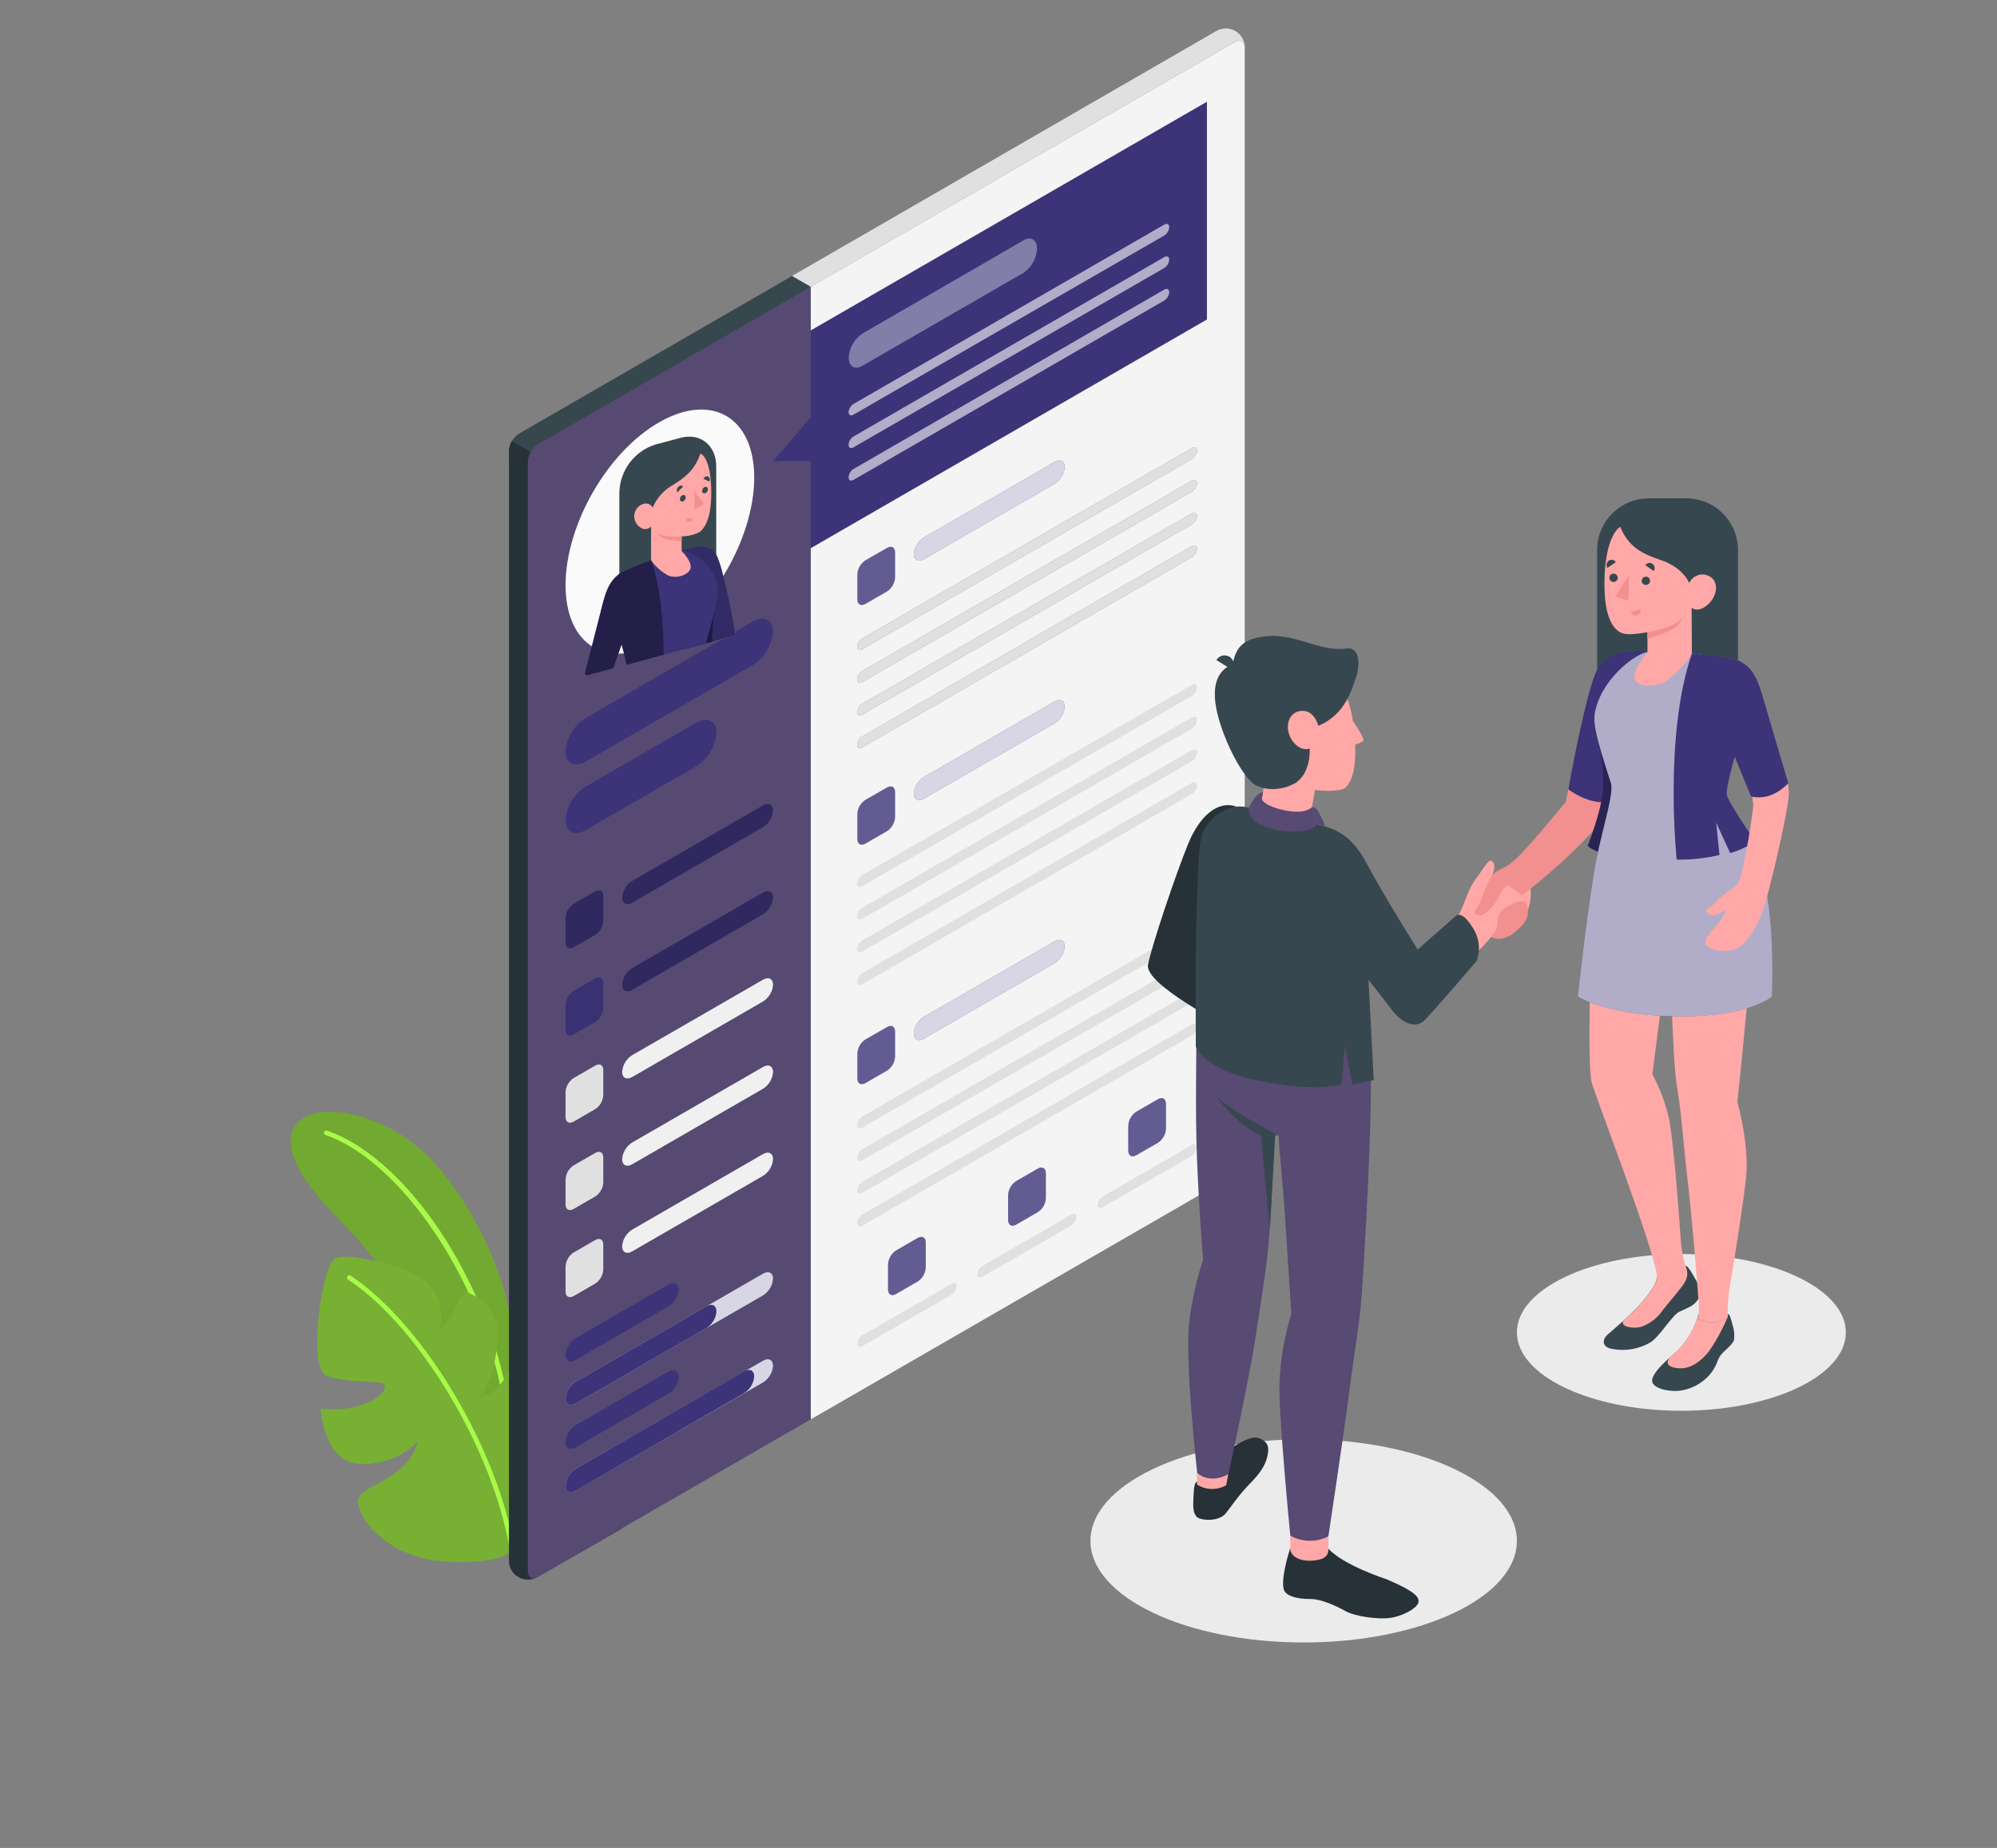 <svg width="430" height="398" viewBox="0 0 430 398" fill="none" xmlns="http://www.w3.org/2000/svg">
<rect x="0" y="0" width="430" height="398" fill="#808080" stroke="none"/>
<path d="M280.71 353.74C306.065 353.74 326.62 343.944 326.62 331.86C326.62 319.776 306.065 309.98 280.71 309.98C255.355 309.98 234.8 319.776 234.8 331.86C234.8 343.944 255.355 353.74 280.71 353.74Z" fill="#EBEBEB"/>
<path d="M362.04 303.84C381.602 303.84 397.46 296.283 397.46 286.96C397.46 277.637 381.602 270.08 362.04 270.08C342.478 270.08 326.62 277.637 326.62 286.96C326.62 296.283 342.478 303.84 362.04 303.84Z" fill="#EBEBEB"/>
<path d="M109.59 282.23C107.59 271.67 100.27 256.62 91.341 248.23C82.751 240.17 70.001 237.36 64.921 241.08C59.84 244.8 63.17 252.84 73.031 262.64C84.16 273.69 105.53 304.35 109.59 321.72V282.23Z" fill="#77B033"/>
<g opacity="0.2">
<path opacity="0.2" d="M109.59 282.23C107.59 271.67 100.27 256.62 91.341 248.23C82.751 240.17 70.001 237.36 64.921 241.08C59.84 244.8 63.17 252.84 73.031 262.64C84.16 273.69 105.53 304.35 109.59 321.72V282.23Z" fill="black"/>
</g>
<path d="M109.59 307.64C109.465 307.638 109.344 307.59 109.252 307.505C109.16 307.421 109.102 307.305 109.09 307.18C106.57 280.58 87.97 250.68 70.09 244.45C69.965 244.405 69.863 244.312 69.805 244.193C69.747 244.073 69.738 243.936 69.78 243.81C69.825 243.685 69.917 243.583 70.037 243.525C70.156 243.467 70.294 243.458 70.42 243.5C88.96 249.95 107.51 279.67 110.11 307.09C110.121 307.222 110.081 307.354 109.997 307.456C109.913 307.559 109.792 307.625 109.66 307.64H109.59Z" fill="#A8FA48"/>
<path d="M109.59 334.49C109.59 334.49 106.13 337.25 94.591 336.17C83.05 335.09 77.1 326.84 77.1 323.3C77.1 319.76 87.71 319.15 90.01 310.37C87.671 312.878 84.559 314.529 81.171 315.06C75.171 316.19 70.35 314.27 68.981 303.34C71.938 303.772 74.955 303.523 77.8 302.61C82.55 301.08 83.68 298.47 82.441 297.91C81.201 297.35 74.581 297.91 70.341 296.3C66.1 294.69 69.341 272.61 72.121 271.04C74.9 269.47 88.05 273.17 90.611 275.15C92.891 276.91 96.091 279.96 94.611 286.41C96.364 284.771 97.73 282.763 98.611 280.53C99.85 277.53 100.75 278.23 102.61 279.38C103.727 280.01 104.696 280.871 105.453 281.906C106.211 282.94 106.738 284.125 107 285.38C107.45 288.18 106.72 297.84 102.78 300.98C102.78 300.98 106.56 301.46 109.65 295.08C109.65 295.08 115.65 297.5 117.01 301.42C118.37 305.34 119.85 324.53 109.59 334.49Z" fill="#77B033"/>
<path d="M110.61 336.67C110.488 336.669 110.37 336.624 110.278 336.543C110.186 336.462 110.127 336.351 110.11 336.23C107.47 314.62 91.04 286.23 74.93 275.57C74.819 275.496 74.741 275.38 74.715 275.249C74.689 275.118 74.716 274.981 74.79 274.87C74.864 274.759 74.98 274.681 75.111 274.655C75.242 274.629 75.379 274.656 75.49 274.73C91.8 285.58 108.49 314.26 111.1 336.11C111.117 336.241 111.081 336.374 111.001 336.479C110.92 336.584 110.801 336.653 110.67 336.67H110.61Z" fill="#A8FA48"/>
<path d="M111.62 339.69C111.023 339.277 110.532 338.73 110.184 338.092C109.837 337.455 109.644 336.745 109.62 336.02V97.11C109.661 96.358 109.879 95.627 110.256 94.975C110.633 94.323 111.159 93.77 111.79 93.36L261.79 6.74C262.417 6.347 263.139 6.132 263.879 6.118C264.619 6.105 265.348 6.294 265.989 6.664C266.63 7.034 267.158 7.572 267.515 8.22C267.873 8.868 268.048 9.601 268.02 10.34L115.82 339.61C115.176 339.953 114.459 340.139 113.73 340.153C113 340.166 112.277 340.008 111.62 339.69Z" fill="#E0E0E0"/>
<path d="M113.65 101.65L174.58 61.78L170.52 59.43L111.76 93.36C111.129 93.77 110.603 94.323 110.226 94.975C109.849 95.627 109.631 96.358 109.59 97.11V99.3L113.65 101.65Z" fill="#37474F"/>
<path opacity="0.2" d="M113.65 101.65L174.58 61.78L170.52 59.43L111.76 93.36C111.129 93.77 110.603 94.323 110.226 94.975C109.849 95.627 109.631 96.358 109.59 97.11V99.3L113.65 101.65Z" fill="#37474F"/>
<path d="M134 108.68L110.22 95C109.833 95.645 109.616 96.378 109.59 97.13V336C109.564 336.739 109.74 337.47 110.099 338.117C110.457 338.763 110.985 339.299 111.625 339.668C112.266 340.037 112.995 340.225 113.734 340.211C114.473 340.197 115.194 339.983 115.82 339.59L134 329.14V108.68Z" fill="#263238"/>
<path opacity="0.4" d="M134 108.68L110.22 95C109.833 95.645 109.616 96.378 109.59 97.13V336C109.564 336.739 109.74 337.47 110.099 338.117C110.457 338.763 110.985 339.299 111.625 339.668C112.266 340.037 112.995 340.225 113.734 340.211C114.473 340.197 115.194 339.983 115.82 339.59L134 329.14V108.68Z" fill="#263238"/>
<path d="M115.82 339.61L265.82 252.99C266.451 252.58 266.977 252.027 267.354 251.375C267.731 250.723 267.949 249.992 267.99 249.24V10.34C267.99 8.96 266.99 8.4 265.82 9.09L115.82 95.71C115.189 96.12 114.663 96.673 114.286 97.325C113.909 97.977 113.691 98.708 113.65 99.46V338.36C113.65 339.74 114.62 340.3 115.82 339.61Z" fill="#574A73"/>
<path opacity="0.1" d="M115.82 339.61L265.82 252.99C266.451 252.58 266.977 252.027 267.354 251.375C267.731 250.723 267.949 249.992 267.99 249.24V10.34C267.99 8.96 266.99 8.4 265.82 9.09L115.82 95.71C115.189 96.12 114.663 96.673 114.286 97.325C113.909 97.977 113.691 98.708 113.65 99.46V338.36C113.65 339.74 114.62 340.3 115.82 339.61Z" fill="#574A73"/>
<path d="M126.11 154.64L162.11 133.84C164.5 132.46 166.44 133.44 166.44 136.03C166.333 137.484 165.885 138.893 165.133 140.142C164.381 141.391 163.345 142.445 162.11 143.22L126.11 164.02C123.71 165.4 121.78 164.42 121.78 161.83C121.884 160.375 122.331 158.966 123.084 157.716C123.836 156.467 124.873 155.413 126.11 154.64Z" fill="#3C3378"/>
<path d="M126.11 169.4L149.94 155.64C152.33 154.26 154.27 155.24 154.27 157.83C154.163 159.284 153.716 160.693 152.963 161.942C152.211 163.191 151.175 164.245 149.94 165.02L126.11 178.78C123.71 180.16 121.78 179.18 121.78 176.59C121.884 175.135 122.331 173.726 123.084 172.476C123.836 171.227 124.873 170.173 126.11 169.4Z" fill="#3C3378"/>
<path d="M123.51 194.66L128.17 191.97C129.17 191.42 129.9 191.87 129.9 192.97V198.35C129.868 198.951 129.694 199.535 129.393 200.057C129.093 200.578 128.674 201.021 128.17 201.35L123.51 204C122.51 204.56 121.78 204.11 121.78 203V197.62C121.819 197.026 121.996 196.45 122.296 195.936C122.597 195.422 123.012 194.986 123.51 194.66Z" fill="#3C3378"/>
<path opacity="0.2" d="M123.51 194.66L128.17 191.97C129.17 191.42 129.9 191.87 129.9 192.97V198.35C129.868 198.951 129.694 199.535 129.393 200.057C129.093 200.578 128.674 201.021 128.17 201.35L123.51 204C122.51 204.56 121.78 204.11 121.78 203V197.62C121.819 197.026 121.996 196.45 122.296 195.936C122.597 195.422 123.012 194.986 123.51 194.66Z" fill="black"/>
<path d="M123.51 213.43L128.17 210.74C129.17 210.18 129.9 210.63 129.9 211.74V217.12C129.865 217.72 129.691 218.304 129.39 218.825C129.09 219.346 128.672 219.789 128.17 220.12L123.51 222.81C122.51 223.36 121.78 222.91 121.78 221.81V216.43C121.811 215.829 121.984 215.243 122.284 214.722C122.585 214.201 123.005 213.758 123.51 213.43Z" fill="#3C3378"/>
<g opacity="0.2">
<path opacity="0.2" d="M123.51 213.43L128.17 210.74C129.17 210.18 129.9 210.63 129.9 211.74V217.12C129.865 217.72 129.691 218.304 129.39 218.825C129.09 219.346 128.672 219.789 128.17 220.12L123.51 222.81C122.51 223.36 121.78 222.91 121.78 221.81V216.43C121.811 215.829 121.984 215.243 122.284 214.722C122.585 214.201 123.005 213.758 123.51 213.43Z" fill="black"/>
</g>
<path d="M136.13 208.49L164.29 192.22C165.49 191.53 166.46 192.02 166.46 193.32C166.406 194.047 166.181 194.751 165.804 195.374C165.427 195.998 164.908 196.524 164.29 196.91L136.13 213.18C134.93 213.87 133.96 213.38 133.96 212.08C134.014 211.353 134.239 210.65 134.616 210.026C134.993 209.402 135.512 208.876 136.13 208.49Z" fill="#3C3378"/>
<path opacity="0.2" d="M136.13 208.49L164.29 192.22C165.49 191.53 166.46 192.02 166.46 193.32C166.406 194.047 166.181 194.751 165.804 195.374C165.427 195.998 164.908 196.524 164.29 196.91L136.13 213.18C134.93 213.87 133.96 213.38 133.96 212.08C134.014 211.353 134.239 210.65 134.616 210.026C134.993 209.402 135.512 208.876 136.13 208.49Z" fill="black"/>
<path d="M123.51 232.19L128.17 229.5C129.17 228.94 129.9 229.39 129.9 230.5V235.88C129.866 236.48 129.692 237.064 129.391 237.585C129.091 238.106 128.673 238.55 128.17 238.88L123.51 241.57C122.51 242.12 121.78 241.67 121.78 240.57V235.19C121.811 234.589 121.984 234.004 122.284 233.482C122.585 232.961 123.005 232.518 123.51 232.19Z" fill="#E0E0E0"/>
<path d="M136.13 227.25L164.29 211C165.49 210.31 166.46 210.8 166.46 212.1C166.407 212.827 166.183 213.532 165.806 214.155C165.429 214.779 164.909 215.305 164.29 215.69L136.13 231.96C134.93 232.65 133.96 232.16 133.96 230.86C134.011 230.13 134.235 229.422 134.612 228.795C134.989 228.167 135.509 227.638 136.13 227.25Z" fill="#F0F0F0"/>
<path d="M123.51 251L128.17 248.31C129.17 247.75 129.9 248.2 129.9 249.31V254.69C129.866 255.29 129.692 255.874 129.391 256.395C129.091 256.916 128.673 257.36 128.17 257.69L123.51 260.38C122.51 260.93 121.78 260.48 121.78 259.38V254C121.811 253.399 121.984 252.814 122.284 252.292C122.585 251.771 123.005 251.328 123.51 251Z" fill="#E0E0E0"/>
<path d="M136.13 246.06L164.29 229.8C165.49 229.1 166.46 229.6 166.46 230.89C166.407 231.619 166.183 232.324 165.806 232.95C165.429 233.575 164.91 234.103 164.29 234.49L136.13 250.75C134.93 251.44 133.96 250.95 133.96 249.65C134.014 248.923 134.239 248.219 134.616 247.596C134.993 246.972 135.512 246.446 136.13 246.06Z" fill="#F0F0F0"/>
<path d="M123.51 269.76L128.17 267.07C129.17 266.51 129.9 266.96 129.9 268.07V273.45C129.866 274.05 129.692 274.635 129.391 275.155C129.091 275.676 128.673 276.12 128.17 276.45L123.51 279.14C122.51 279.69 121.78 279.24 121.78 278.14V272.76C121.811 272.159 121.984 271.574 122.284 271.052C122.585 270.531 123.005 270.088 123.51 269.76Z" fill="#E0E0E0"/>
<path d="M136.13 264.82L164.29 248.56C165.49 247.86 166.46 248.36 166.46 249.65C166.407 250.379 166.183 251.084 165.806 251.71C165.429 252.335 164.91 252.863 164.29 253.25L136.13 269.51C134.93 270.2 133.96 269.71 133.96 268.41C134.014 267.683 134.239 266.979 134.616 266.356C134.993 265.732 135.512 265.206 136.13 264.82Z" fill="#F0F0F0"/>
<path d="M123.94 288.22L143.94 276.65C145.14 275.96 146.11 276.45 146.11 277.75C146.056 278.477 145.831 279.181 145.454 279.804C145.077 280.428 144.558 280.954 143.94 281.34L123.94 292.91C122.75 293.6 121.78 293.11 121.78 291.82C121.833 291.093 122.055 290.388 122.431 289.762C122.806 289.137 123.323 288.609 123.94 288.22Z" fill="#3C3378"/>
<path d="M123.94 297.6L164.29 274.31C165.49 273.62 166.46 274.11 166.46 275.4C166.407 276.129 166.183 276.834 165.806 277.46C165.429 278.085 164.91 278.613 164.29 279L123.94 302.29C122.75 302.98 121.78 302.49 121.78 301.2C121.833 300.473 122.055 299.768 122.431 299.142C122.806 298.517 123.323 297.989 123.94 297.6Z" fill="#3C3378"/>
<path opacity="0.8" d="M123.94 297.6L164.29 274.31C165.49 273.62 166.46 274.11 166.46 275.4C166.407 276.129 166.183 276.834 165.806 277.46C165.429 278.085 164.91 278.613 164.29 279L123.94 302.29C122.75 302.98 121.78 302.49 121.78 301.2C121.833 300.473 122.055 299.768 122.431 299.142C122.806 298.517 123.323 297.989 123.94 297.6Z" fill="white"/>
<path d="M123.94 297.6L152.11 281.34C153.3 280.65 154.27 281.14 154.27 282.44C154.216 283.166 153.992 283.869 153.617 284.492C153.242 285.116 152.726 285.642 152.11 286.03L123.94 302.29C122.75 302.98 121.78 302.49 121.78 301.2C121.833 300.473 122.055 299.768 122.431 299.142C122.806 298.517 123.323 297.989 123.94 297.6Z" fill="#3C3378"/>
<path d="M123.94 307L143.94 295.43C145.14 294.74 146.11 295.23 146.11 296.53C146.056 297.257 145.831 297.961 145.454 298.584C145.077 299.208 144.558 299.734 143.94 300.12L123.94 311.69C122.75 312.38 121.78 311.89 121.78 310.6C121.833 309.873 122.055 309.168 122.431 308.542C122.806 307.917 123.323 307.389 123.94 307Z" fill="#3C3378"/>
<path d="M136.13 189.72L164.29 173.46C165.49 172.77 166.46 173.26 166.46 174.56C166.406 175.287 166.181 175.991 165.804 176.614C165.427 177.238 164.908 177.764 164.29 178.15L136.13 194.41C134.93 195.1 133.96 194.61 133.96 193.32C134.013 192.592 134.237 191.886 134.614 191.26C134.991 190.635 135.51 190.107 136.13 189.72Z" fill="#3C3378"/>
<path opacity="0.2" d="M136.13 189.72L164.29 173.46C165.49 172.77 166.46 173.26 166.46 174.56C166.406 175.287 166.181 175.991 165.804 176.614C165.427 177.238 164.908 177.764 164.29 178.15L136.13 194.41C134.93 195.1 133.96 194.61 133.96 193.32C134.013 192.592 134.237 191.886 134.614 191.26C134.991 190.635 135.51 190.107 136.13 189.72Z" fill="black"/>
<path d="M123.94 307L143.94 295.43C145.14 294.74 146.11 295.23 146.11 296.53C146.056 297.257 145.831 297.961 145.454 298.584C145.077 299.208 144.558 299.734 143.94 300.12L123.94 311.69C122.75 312.38 121.78 311.89 121.78 310.6C121.833 309.873 122.055 309.168 122.431 308.542C122.806 307.917 123.323 307.389 123.94 307Z" fill="#3C3378"/>
<path d="M123.94 316.35L164.29 293.06C165.49 292.37 166.46 292.86 166.46 294.15C166.407 294.879 166.183 295.584 165.806 296.21C165.429 296.835 164.91 297.363 164.29 297.75L123.94 321C122.75 321.7 121.78 321.2 121.78 319.91C121.839 319.19 122.064 318.493 122.439 317.875C122.814 317.257 123.328 316.735 123.94 316.35Z" fill="#3C3378"/>
<path opacity="0.8" d="M123.94 316.35L164.29 293.06C165.49 292.37 166.46 292.86 166.46 294.15C166.407 294.879 166.183 295.584 165.806 296.21C165.429 296.835 164.91 297.363 164.29 297.75L123.94 321C122.75 321.7 121.78 321.2 121.78 319.91C121.839 319.19 122.064 318.493 122.439 317.875C122.814 317.257 123.328 316.735 123.94 316.35Z" fill="white"/>
<path d="M123.94 316.35L160.23 295.35C161.43 294.66 162.4 295.15 162.4 296.45C162.346 297.177 162.121 297.881 161.744 298.504C161.367 299.128 160.848 299.654 160.23 300.04L123.94 321.04C122.75 321.74 121.78 321.24 121.78 319.95C121.833 319.223 122.055 318.518 122.431 317.892C122.806 317.267 123.323 316.739 123.94 316.35Z" fill="#3C3378"/>
<path d="M265.84 9.09L174.58 61.78V305.68L265.84 253C266.471 252.59 266.997 252.037 267.374 251.385C267.751 250.733 267.969 250.002 268.01 249.25V10.34C268 9 267 8.4 265.84 9.09Z" fill="#EBEBEB"/>
<path opacity="0.6" d="M265.84 9.09L174.58 61.78V305.68L265.84 253C266.471 252.59 266.997 252.037 267.374 251.385C267.751 250.733 267.969 250.002 268.01 249.25V10.34C268 9 267 8.4 265.84 9.09Z" fill="#FAFAFA"/>
<path d="M174.58 71.16V89.92L166.46 99.3H174.58V118.06L259.88 68.81V21.91L174.58 71.16Z" fill="#3C3378"/>
<g opacity="0.6">
<path opacity="0.6" d="M185.74 71.81L220.3 51.81C221.97 50.81 223.3 51.63 223.3 53.56C223.245 54.609 222.945 55.63 222.424 56.541C221.903 57.453 221.175 58.23 220.3 58.81L185.74 78.76C184.06 79.76 182.74 78.94 182.74 77.01C182.8 75.969 183.103 74.957 183.624 74.055C184.145 73.152 184.869 72.383 185.74 71.81Z" fill="white"/>
</g>
<path d="M183.79 87L250.68 48.38C251.28 48.04 251.76 48.28 251.76 48.93C251.734 49.294 251.623 49.646 251.435 49.959C251.248 50.272 250.989 50.536 250.68 50.73L183.79 89.3C183.19 89.64 182.71 89.4 182.71 88.75C182.743 88.395 182.858 88.052 183.046 87.749C183.233 87.445 183.488 87.189 183.79 87Z" fill="#3C3378"/>
<path d="M183.79 87L250.68 48.38C251.28 48.04 251.76 48.28 251.76 48.93C251.734 49.294 251.623 49.646 251.435 49.959C251.248 50.272 250.989 50.536 250.68 50.73L183.79 89.3C183.19 89.64 182.71 89.4 182.71 88.75C182.743 88.395 182.858 88.052 183.046 87.749C183.233 87.445 183.488 87.189 183.79 87Z" fill="#3C3378"/>
<path opacity="0.6" d="M183.79 87L250.68 48.38C251.28 48.04 251.76 48.28 251.76 48.93C251.734 49.294 251.623 49.646 251.435 49.959C251.248 50.272 250.989 50.536 250.68 50.73L183.79 89.3C183.19 89.64 182.71 89.4 182.71 88.75C182.743 88.395 182.858 88.052 183.046 87.749C183.233 87.445 183.488 87.189 183.79 87Z" fill="white"/>
<path d="M183.79 94L250.68 55.38C251.28 55.03 251.76 55.28 251.76 55.93C251.734 56.292 251.623 56.644 251.435 56.955C251.247 57.266 250.989 57.528 250.68 57.72L183.79 96.34C183.19 96.69 182.71 96.44 182.71 95.79C182.736 95.427 182.847 95.076 183.035 94.765C183.223 94.454 183.481 94.192 183.79 94Z" fill="#3C3378"/>
<path opacity="0.6" d="M183.79 94L250.68 55.38C251.28 55.03 251.76 55.28 251.76 55.93C251.734 56.292 251.623 56.644 251.435 56.955C251.247 57.266 250.989 57.528 250.68 57.72L183.79 96.34C183.19 96.69 182.71 96.44 182.71 95.79C182.736 95.427 182.847 95.076 183.035 94.765C183.223 94.454 183.481 94.192 183.79 94Z" fill="white"/>
<path opacity="0.6" d="M183.79 101L250.68 62.38C251.28 62.04 251.76 62.28 251.76 62.93C251.734 63.294 251.623 63.646 251.435 63.959C251.248 64.272 250.989 64.536 250.68 64.73L183.79 103.35C183.19 103.69 182.71 103.45 182.71 102.8C182.736 102.436 182.847 102.084 183.035 101.771C183.222 101.458 183.481 101.194 183.79 101Z" fill="white"/>
<path d="M186.31 120.7L191 118C192 117.44 192.73 117.89 192.73 119V124.38C192.697 124.981 192.523 125.565 192.222 126.086C191.922 126.607 191.503 127.05 191 127.38L186.34 130.07C185.34 130.62 184.61 130.17 184.61 129.07V123.7C184.638 123.101 184.806 122.518 185.101 121.997C185.397 121.475 185.811 121.031 186.31 120.7Z" fill="#3C3378"/>
<path opacity="0.2" d="M186.31 120.7L191 118C192 117.44 192.73 117.89 192.73 119V124.38C192.697 124.981 192.523 125.565 192.222 126.086C191.922 126.607 191.503 127.05 191 127.38L186.34 130.07C185.34 130.62 184.61 130.17 184.61 129.07V123.7C184.638 123.101 184.806 122.518 185.101 121.997C185.397 121.475 185.811 121.031 186.31 120.7Z" fill="white"/>
<path d="M198.93 115.76L227.09 99.49C228.29 98.8 229.26 99.29 229.26 100.59C229.206 101.317 228.981 102.02 228.604 102.644C228.227 103.268 227.708 103.794 227.09 104.18L198.93 120.45C197.73 121.14 196.76 120.65 196.76 119.35C196.814 118.623 197.039 117.919 197.416 117.296C197.793 116.672 198.312 116.146 198.93 115.76Z" fill="#3C3378"/>
<path opacity="0.8" d="M198.93 115.76L227.09 99.49C228.29 98.8 229.26 99.29 229.26 100.59C229.206 101.317 228.981 102.02 228.604 102.644C228.227 103.268 227.708 103.794 227.09 104.18L198.93 120.45C197.73 121.14 196.76 120.65 196.76 119.35C196.814 118.623 197.039 117.919 197.416 117.296C197.793 116.672 198.312 116.146 198.93 115.76Z" fill="white"/>
<path d="M185.66 137.5L256.66 96.5C257.26 96.15 257.74 96.4 257.74 97.04C257.715 97.404 257.604 97.757 257.416 98.07C257.229 98.383 256.969 98.647 256.66 98.84L185.66 139.84C185.06 140.19 184.58 139.94 184.58 139.29C184.606 138.927 184.717 138.576 184.905 138.265C185.093 137.954 185.351 137.692 185.66 137.5Z" fill="#3C3378"/>
<path d="M185.66 144.53L256.66 103.53C257.26 103.19 257.74 103.43 257.74 104.08C257.714 104.444 257.603 104.796 257.415 105.109C257.228 105.422 256.969 105.686 256.66 105.88L185.66 146.88C185.06 147.22 184.58 146.98 184.58 146.33C184.606 145.966 184.717 145.614 184.905 145.301C185.092 144.988 185.351 144.724 185.66 144.53Z" fill="#3C3378"/>
<path d="M185.66 151.57L256.66 110.57C257.26 110.22 257.74 110.47 257.74 111.11C257.715 111.474 257.604 111.827 257.416 112.14C257.229 112.453 256.969 112.717 256.66 112.91L185.66 153.91C185.06 154.26 184.58 154.01 184.58 153.37C184.605 153.006 184.716 152.653 184.904 152.34C185.091 152.027 185.351 151.763 185.66 151.57Z" fill="#3C3378"/>
<path d="M185.66 158.62L256.66 117.62C257.26 117.28 257.74 117.52 257.74 118.17C257.714 118.534 257.603 118.886 257.415 119.199C257.228 119.512 256.969 119.776 256.66 119.97L185.66 160.97C185.06 161.31 184.58 161.07 184.58 160.42C184.606 160.056 184.717 159.704 184.905 159.391C185.092 159.078 185.351 158.814 185.66 158.62Z" fill="#3C3378"/>
<path d="M185.66 137.5L256.66 96.5C257.26 96.15 257.74 96.4 257.74 97.04C257.715 97.404 257.604 97.757 257.416 98.07C257.229 98.383 256.969 98.647 256.66 98.84L185.66 139.84C185.06 140.19 184.58 139.94 184.58 139.29C184.606 138.927 184.717 138.576 184.905 138.265C185.093 137.954 185.351 137.692 185.66 137.5Z" fill="#E0E0E0"/>
<path d="M185.66 144.53L256.66 103.53C257.26 103.19 257.74 103.43 257.74 104.08C257.714 104.444 257.603 104.796 257.415 105.109C257.228 105.422 256.969 105.686 256.66 105.88L185.66 146.88C185.06 147.22 184.58 146.98 184.58 146.33C184.606 145.966 184.717 145.614 184.905 145.301C185.092 144.988 185.351 144.724 185.66 144.53Z" fill="#E0E0E0"/>
<path d="M185.66 151.57L256.66 110.57C257.26 110.22 257.74 110.47 257.74 111.11C257.715 111.474 257.604 111.827 257.416 112.14C257.229 112.453 256.969 112.717 256.66 112.91L185.66 153.91C185.06 154.26 184.58 154.01 184.58 153.37C184.605 153.006 184.716 152.653 184.904 152.34C185.091 152.027 185.351 151.763 185.66 151.57Z" fill="#E0E0E0"/>
<path d="M185.66 158.62L256.66 117.62C257.26 117.28 257.74 117.52 257.74 118.17C257.714 118.534 257.603 118.886 257.415 119.199C257.228 119.512 256.969 119.776 256.66 119.97L185.66 160.97C185.06 161.31 184.58 161.07 184.58 160.42C184.606 160.056 184.717 159.704 184.905 159.391C185.092 159.078 185.351 158.814 185.66 158.62Z" fill="#E0E0E0"/>
<path opacity="0.8" d="M185.66 137.5L256.66 96.5C257.26 96.15 257.74 96.4 257.74 97.04C257.715 97.404 257.604 97.757 257.416 98.07C257.229 98.383 256.969 98.647 256.66 98.84L185.66 139.84C185.06 140.19 184.58 139.94 184.58 139.29C184.606 138.927 184.717 138.576 184.905 138.265C185.093 137.954 185.351 137.692 185.66 137.5Z" fill="#E0E0E0"/>
<path opacity="0.8" d="M185.66 144.53L256.66 103.53C257.26 103.19 257.74 103.43 257.74 104.08C257.714 104.444 257.603 104.796 257.415 105.109C257.228 105.422 256.969 105.686 256.66 105.88L185.66 146.88C185.06 147.22 184.58 146.98 184.58 146.33C184.606 145.966 184.717 145.614 184.905 145.301C185.092 144.988 185.351 144.724 185.66 144.53Z" fill="#E0E0E0"/>
<path opacity="0.8" d="M185.66 151.57L256.66 110.57C257.26 110.22 257.74 110.47 257.74 111.11C257.715 111.474 257.604 111.827 257.416 112.14C257.229 112.453 256.969 112.717 256.66 112.91L185.66 153.91C185.06 154.26 184.58 154.01 184.58 153.37C184.605 153.006 184.716 152.653 184.904 152.34C185.091 152.027 185.351 151.763 185.66 151.57Z" fill="#E0E0E0"/>
<path opacity="0.8" d="M185.66 158.62L256.66 117.62C257.26 117.28 257.74 117.52 257.74 118.17C257.714 118.534 257.603 118.886 257.415 119.199C257.228 119.512 256.969 119.776 256.66 119.97L185.66 160.97C185.06 161.31 184.58 161.07 184.58 160.42C184.606 160.056 184.717 159.704 184.905 159.391C185.092 159.078 185.351 158.814 185.66 158.62Z" fill="#E0E0E0"/>
<path d="M185.66 188.5L256.66 147.5C257.26 147.15 257.74 147.4 257.74 148.04C257.715 148.404 257.604 148.757 257.416 149.07C257.229 149.383 256.969 149.647 256.66 149.84L185.66 190.84C185.06 191.19 184.58 190.94 184.58 190.29C184.606 189.927 184.717 189.576 184.905 189.265C185.093 188.954 185.351 188.692 185.66 188.5Z" fill="#E0E0E0"/>
<path d="M185.66 195.53L256.66 154.53C257.26 154.19 257.74 154.43 257.74 155.08C257.714 155.444 257.603 155.796 257.415 156.109C257.228 156.422 256.969 156.686 256.66 156.88L185.66 197.88C185.06 198.22 184.58 197.98 184.58 197.33C184.606 196.966 184.717 196.614 184.905 196.301C185.092 195.988 185.351 195.724 185.66 195.53Z" fill="#E0E0E0"/>
<path d="M185.66 202.57L256.66 161.57C257.26 161.22 257.74 161.47 257.74 162.11C257.715 162.474 257.604 162.827 257.416 163.14C257.229 163.453 256.969 163.717 256.66 163.91L185.66 204.91C185.06 205.26 184.58 205.01 184.58 204.37C184.605 204.006 184.716 203.653 184.904 203.34C185.091 203.027 185.351 202.763 185.66 202.57Z" fill="#E0E0E0"/>
<path d="M185.66 209.62L256.66 168.62C257.26 168.28 257.74 168.52 257.74 169.17C257.714 169.534 257.603 169.886 257.415 170.199C257.228 170.512 256.969 170.776 256.66 170.97L185.66 211.97C185.06 212.31 184.58 212.07 184.58 211.42C184.606 211.056 184.717 210.704 184.905 210.391C185.092 210.078 185.351 209.814 185.66 209.62Z" fill="#E0E0E0"/>
<path opacity="0.8" d="M185.66 188.5L256.66 147.5C257.26 147.15 257.74 147.4 257.74 148.04C257.715 148.404 257.604 148.757 257.416 149.07C257.229 149.383 256.969 149.647 256.66 149.84L185.66 190.84C185.06 191.19 184.58 190.94 184.58 190.29C184.606 189.927 184.717 189.576 184.905 189.265C185.093 188.954 185.351 188.692 185.66 188.5Z" fill="#E0E0E0"/>
<path opacity="0.8" d="M185.66 195.53L256.66 154.53C257.26 154.19 257.74 154.43 257.74 155.08C257.714 155.444 257.603 155.796 257.415 156.109C257.228 156.422 256.969 156.686 256.66 156.88L185.66 197.88C185.06 198.22 184.58 197.98 184.58 197.33C184.606 196.966 184.717 196.614 184.905 196.301C185.092 195.988 185.351 195.724 185.66 195.53Z" fill="#E0E0E0"/>
<path opacity="0.8" d="M185.66 202.57L256.66 161.57C257.26 161.22 257.74 161.47 257.74 162.11C257.715 162.474 257.604 162.827 257.416 163.14C257.229 163.453 256.969 163.717 256.66 163.91L185.66 204.91C185.06 205.26 184.58 205.01 184.58 204.37C184.605 204.006 184.716 203.653 184.904 203.34C185.091 203.027 185.351 202.763 185.66 202.57Z" fill="#E0E0E0"/>
<path opacity="0.8" d="M185.66 209.62L256.66 168.62C257.26 168.28 257.74 168.52 257.74 169.17C257.714 169.534 257.603 169.886 257.415 170.199C257.228 170.512 256.969 170.776 256.66 170.97L185.66 211.97C185.06 212.31 184.58 212.07 184.58 211.42C184.606 211.056 184.717 210.704 184.905 210.391C185.092 210.078 185.351 209.814 185.66 209.62Z" fill="#E0E0E0"/>
<path d="M185.66 240.5L256.66 199.5C257.26 199.15 257.74 199.4 257.74 200.04C257.715 200.404 257.604 200.757 257.416 201.07C257.229 201.383 256.969 201.647 256.66 201.84L185.66 242.84C185.06 243.19 184.58 242.94 184.58 242.29C184.606 241.928 184.717 241.576 184.905 241.265C185.093 240.954 185.351 240.692 185.66 240.5Z" fill="#E0E0E0"/>
<path d="M185.66 247.53L256.66 206.53C257.26 206.19 257.74 206.43 257.74 207.08C257.714 207.444 257.603 207.796 257.415 208.109C257.228 208.422 256.969 208.686 256.66 208.88L185.66 249.88C185.06 250.22 184.58 249.98 184.58 249.33C184.606 248.966 184.717 248.614 184.905 248.301C185.092 247.988 185.351 247.724 185.66 247.53Z" fill="#E0E0E0"/>
<path d="M185.66 254.57L256.66 213.57C257.26 213.22 257.74 213.47 257.74 214.11C257.715 214.474 257.604 214.827 257.416 215.14C257.229 215.453 256.969 215.717 256.66 215.91L185.66 256.91C185.06 257.26 184.58 257.01 184.58 256.37C184.605 256.006 184.716 255.653 184.904 255.34C185.091 255.027 185.351 254.763 185.66 254.57Z" fill="#E0E0E0"/>
<path d="M185.66 261.62L256.66 220.62C257.26 220.28 257.74 220.52 257.74 221.17C257.714 221.534 257.603 221.886 257.415 222.199C257.228 222.512 256.969 222.776 256.66 222.97L185.66 263.97C185.06 264.31 184.58 264.07 184.58 263.42C184.606 263.056 184.717 262.704 184.905 262.391C185.092 262.078 185.351 261.814 185.66 261.62Z" fill="#E0E0E0"/>
<path opacity="0.8" d="M185.66 240.5L256.66 199.5C257.26 199.15 257.74 199.4 257.74 200.04C257.715 200.404 257.604 200.757 257.416 201.07C257.229 201.383 256.969 201.647 256.66 201.84L185.66 242.84C185.06 243.19 184.58 242.94 184.58 242.29C184.606 241.928 184.717 241.576 184.905 241.265C185.093 240.954 185.351 240.692 185.66 240.5Z" fill="#E0E0E0"/>
<path opacity="0.8" d="M185.66 247.53L256.66 206.53C257.26 206.19 257.74 206.43 257.74 207.08C257.714 207.444 257.603 207.796 257.415 208.109C257.228 208.422 256.969 208.686 256.66 208.88L185.66 249.88C185.06 250.22 184.58 249.98 184.58 249.33C184.606 248.966 184.717 248.614 184.905 248.301C185.092 247.988 185.351 247.724 185.66 247.53Z" fill="#E0E0E0"/>
<path opacity="0.8" d="M185.66 254.57L256.66 213.57C257.26 213.22 257.74 213.47 257.74 214.11C257.715 214.474 257.604 214.827 257.416 215.14C257.229 215.453 256.969 215.717 256.66 215.91L185.66 256.91C185.06 257.26 184.58 257.01 184.58 256.37C184.605 256.006 184.716 255.653 184.904 255.34C185.091 255.027 185.351 254.763 185.66 254.57Z" fill="#E0E0E0"/>
<path opacity="0.8" d="M185.66 261.62L256.66 220.62C257.26 220.28 257.74 220.52 257.74 221.17C257.714 221.534 257.603 221.886 257.415 222.199C257.228 222.512 256.969 222.776 256.66 222.97L185.66 263.97C185.06 264.31 184.58 264.07 184.58 263.42C184.606 263.056 184.717 262.704 184.905 262.391C185.092 262.078 185.351 261.814 185.66 261.62Z" fill="#E0E0E0"/>
<path d="M186.31 172.29L191 169.6C192 169.05 192.73 169.5 192.73 170.6V176C192.699 176.601 192.526 177.186 192.226 177.708C191.925 178.229 191.505 178.672 191 179L186.34 181.69C185.34 182.24 184.61 181.8 184.61 180.69V175.31C184.635 174.708 184.802 174.121 185.098 173.596C185.393 173.071 185.809 172.624 186.31 172.29Z" fill="#3C3378"/>
<path opacity="0.2" d="M186.31 172.29L191 169.6C192 169.05 192.73 169.5 192.73 170.6V176C192.699 176.601 192.526 177.186 192.226 177.708C191.925 178.229 191.505 178.672 191 179L186.34 181.69C185.34 182.24 184.61 181.8 184.61 180.69V175.31C184.635 174.708 184.802 174.121 185.098 173.596C185.393 173.071 185.809 172.624 186.31 172.29Z" fill="white"/>
<path d="M198.93 167.35L227.09 151.09C228.29 150.4 229.26 150.89 229.26 152.18C229.207 152.908 228.983 153.614 228.606 154.24C228.229 154.865 227.71 155.393 227.09 155.78L198.93 172C197.73 172.69 196.76 172.2 196.76 170.91C196.819 170.188 197.046 169.491 197.423 168.872C197.799 168.254 198.316 167.733 198.93 167.35Z" fill="#3C3378"/>
<path opacity="0.8" d="M198.93 167.35L227.09 151.09C228.29 150.4 229.26 150.89 229.26 152.18C229.207 152.908 228.983 153.614 228.606 154.24C228.229 154.865 227.71 155.393 227.09 155.78L198.93 172C197.73 172.69 196.76 172.2 196.76 170.91C196.819 170.188 197.046 169.491 197.423 168.872C197.799 168.254 198.316 167.733 198.93 167.35Z" fill="white"/>
<path d="M186.31 223.89L191 221.2C192 220.64 192.73 221.09 192.73 222.2V227.58C192.698 228.181 192.525 228.766 192.224 229.287C191.924 229.809 191.504 230.252 191 230.58L186.34 233.27C185.34 233.82 184.61 233.37 184.61 232.27V226.89C184.638 226.291 184.806 225.708 185.101 225.187C185.397 224.665 185.811 224.221 186.31 223.89Z" fill="#3C3378"/>
<path opacity="0.2" d="M186.31 223.89L191 221.2C192 220.64 192.73 221.09 192.73 222.2V227.58C192.698 228.181 192.525 228.766 192.224 229.287C191.924 229.809 191.504 230.252 191 230.58L186.34 233.27C185.34 233.82 184.61 233.37 184.61 232.27V226.89C184.638 226.291 184.806 225.708 185.101 225.187C185.397 224.665 185.811 224.221 186.31 223.89Z" fill="white"/>
<path d="M198.93 219L227.09 202.73C228.29 202.04 229.26 202.53 229.26 203.83C229.206 204.558 228.982 205.264 228.605 205.889C228.228 206.515 227.709 207.042 227.09 207.43L198.93 223.69C197.73 224.38 196.76 223.89 196.76 222.59C196.814 221.863 197.039 221.159 197.416 220.536C197.793 219.912 198.312 219.386 198.93 219Z" fill="#3C3378"/>
<path opacity="0.8" d="M198.93 219L227.09 202.73C228.29 202.04 229.26 202.53 229.26 203.83C229.206 204.558 228.982 205.264 228.605 205.889C228.228 206.515 227.709 207.042 227.09 207.43L198.93 223.69C197.73 224.38 196.76 223.89 196.76 222.59C196.814 221.863 197.039 221.159 197.416 220.536C197.793 219.912 198.312 219.386 198.93 219Z" fill="white"/>
<path d="M192.94 269.31L197.6 266.62C198.6 266.07 199.34 266.52 199.34 267.62V273C199.307 273.602 199.133 274.187 198.83 274.709C198.528 275.23 198.106 275.673 197.6 276L192.94 278.69C191.99 279.25 191.21 278.8 191.21 277.69V272.31C191.245 271.71 191.419 271.126 191.72 270.605C192.02 270.084 192.438 269.641 192.94 269.31Z" fill="#3C3378"/>
<path d="M185.66 287.59L204.89 276.49C205.49 276.15 205.97 276.39 205.97 277.04C205.944 277.404 205.833 277.756 205.645 278.069C205.458 278.382 205.199 278.646 204.89 278.84L185.66 289.94C185.06 290.28 184.58 290.04 184.58 289.39C184.606 289.026 184.717 288.674 184.905 288.361C185.092 288.048 185.351 287.784 185.66 287.59Z" fill="#E0E0E0"/>
<path d="M218.81 254.37L223.47 251.68C224.42 251.13 225.2 251.58 225.2 252.68V258.06C225.168 258.661 224.994 259.245 224.693 259.767C224.393 260.288 223.974 260.731 223.47 261.06L218.81 263.75C217.81 264.3 217.07 263.86 217.07 262.75V257.37C217.104 256.768 217.279 256.183 217.581 255.662C217.883 255.14 218.304 254.698 218.81 254.37Z" fill="#3C3378"/>
<path d="M211.52 272.65L230.75 261.55C231.35 261.2 231.83 261.45 231.83 262.1C231.804 262.462 231.693 262.814 231.505 263.125C231.317 263.436 231.059 263.698 230.75 263.89L211.52 275C210.92 275.35 210.44 275.1 210.44 274.46C210.464 274.094 210.574 273.739 210.762 273.425C210.949 273.11 211.209 272.844 211.52 272.65Z" fill="#E0E0E0"/>
<path d="M244.67 239.43L249.33 236.74C250.28 236.18 251.06 236.63 251.06 237.74V243.12C251.026 243.72 250.852 244.304 250.551 244.825C250.251 245.346 249.833 245.79 249.33 246.12L244.67 248.81C243.67 249.36 242.94 248.91 242.94 247.81V242.43C242.971 241.829 243.144 241.243 243.444 240.722C243.745 240.201 244.165 239.758 244.67 239.43Z" fill="#3C3378"/>
<path opacity="0.2" d="M192.94 269.31L197.6 266.62C198.6 266.07 199.34 266.52 199.34 267.62V273C199.307 273.602 199.133 274.187 198.83 274.709C198.528 275.23 198.106 275.673 197.6 276L192.94 278.69C191.99 279.25 191.21 278.8 191.21 277.69V272.31C191.245 271.71 191.419 271.126 191.72 270.605C192.02 270.084 192.438 269.641 192.94 269.31Z" fill="white"/>
<path opacity="0.2" d="M218.81 254.37L223.47 251.68C224.42 251.13 225.2 251.58 225.2 252.68V258.06C225.168 258.661 224.994 259.245 224.693 259.767C224.393 260.288 223.974 260.731 223.47 261.06L218.81 263.75C217.81 264.3 217.07 263.86 217.07 262.75V257.37C217.104 256.768 217.279 256.183 217.581 255.662C217.883 255.14 218.304 254.698 218.81 254.37Z" fill="white"/>
<path opacity="0.2" d="M244.67 239.43L249.33 236.74C250.28 236.18 251.06 236.63 251.06 237.74V243.12C251.026 243.72 250.852 244.304 250.551 244.825C250.251 245.346 249.833 245.79 249.33 246.12L244.67 248.81C243.67 249.36 242.94 248.91 242.94 247.81V242.43C242.971 241.829 243.144 241.243 243.444 240.722C243.745 240.201 244.165 239.758 244.67 239.43Z" fill="white"/>
<path d="M237.38 257.71L256.61 246.61C257.21 246.26 257.69 246.51 257.69 247.15C257.665 247.514 257.554 247.867 257.366 248.18C257.179 248.493 256.919 248.757 256.61 248.95L237.38 260.05C236.79 260.4 236.3 260.15 236.3 259.5C236.328 259.138 236.44 258.788 236.628 258.477C236.815 258.166 237.073 257.904 237.38 257.71Z" fill="#E0E0E0"/>
<path d="M142.09 90.86C130.87 97.18 121.78 112.93 121.78 126.03C121.78 139.13 130.87 144.51 142.09 138.03C153.31 131.55 162.4 115.81 162.4 102.85C162.4 89.89 153.3 84.53 142.09 90.86Z" fill="#FAFAFA"/>
<path d="M151.93 131.23L135.67 135.59C135.39 135.681 135.092 135.701 134.802 135.648C134.512 135.595 134.24 135.471 134.011 135.286C133.782 135.101 133.602 134.862 133.488 134.59C133.375 134.319 133.331 134.023 133.36 133.73V106.05C133.417 103.759 134.183 101.542 135.551 99.703C136.919 97.864 138.822 96.494 141 95.78L146.56 94.29C150.79 93.16 154.22 95.92 154.22 100.45V128.14C154.202 128.828 153.972 129.493 153.563 130.046C153.153 130.599 152.583 131.012 151.93 131.23Z" fill="#37474F"/>
<path d="M152.71 138.39L151 130.84C151 130.84 151 120.65 149.55 119.71C148.1 118.77 147.68 118.59 147.68 118.59C149.54 117.95 153.46 117.47 154.68 121.05C155.85 124.43 157.6 132.76 158.43 136.86L152.71 138.39Z" fill="#F28F8F"/>
<path d="M152.57 138.43L146.77 118.68C149.34 117.68 152.64 116.85 154.24 119.5C155.68 121.88 157.98 134.35 158.43 136.86L152.57 138.43Z" fill="#3C3378"/>
<g opacity="0.4">
<path opacity="0.4" d="M152.57 138.43L146.77 118.68C149.34 117.68 152.64 116.85 154.24 119.5C155.68 121.88 157.98 134.35 158.43 136.86L152.57 138.43Z" fill="black"/>
</g>
<path d="M153.35 138.22L147.65 139.75C147.88 138.113 148.419 136.535 149.24 135.1C150.381 133.456 152.022 132.225 153.92 131.59C153.509 133.775 153.318 135.996 153.35 138.22Z" fill="#3C3378"/>
<path d="M153.35 138.22L147.65 139.75C147.88 138.113 148.419 136.535 149.24 135.1C150.381 133.456 152.022 132.225 153.92 131.59C153.509 133.775 153.318 135.996 153.35 138.22Z" fill="#3C3378"/>
<g opacity="0.7">
<path opacity="0.7" d="M153.35 138.22L147.65 139.75C147.88 138.113 148.419 136.535 149.24 135.1C150.381 133.456 152.022 132.225 153.92 131.59C153.509 133.775 153.318 135.996 153.35 138.22Z" fill="black"/>
</g>
<path d="M152.13 138.55L136.13 142.82L134.37 137.37C134.37 137.37 139.04 126.44 133.27 123.63C134 123.08 140.15 120.68 140.15 120.68L146.76 118.68C148.02 118.34 153.11 120.6 154.4 125.61C154.86 127.38 154.7 128.97 152.11 138.19C152.14 138.31 152.13 138.43 152.13 138.55Z" fill="#3C3378"/>
<path d="M150.81 97.69C151.91 98.09 153.27 100.69 153.14 106.96C153.03 112.28 151.43 113.96 150.63 114.6C149.432 115.2 148.11 115.512 146.77 115.51V118.68C146.77 118.68 148.85 120.68 148.72 122.2C148.59 123.72 145.72 124.8 143.78 123.9C142.363 123.101 141.138 122.002 140.19 120.68V113.38C140.044 113.548 139.866 113.686 139.666 113.785C139.466 113.884 139.249 113.942 139.026 113.956C138.804 113.97 138.581 113.939 138.37 113.866C138.16 113.793 137.966 113.679 137.8 113.53C137.488 113.316 137.221 113.042 137.017 112.723C136.813 112.405 136.674 112.049 136.61 111.676C136.545 111.303 136.557 110.921 136.642 110.552C136.728 110.184 136.887 109.836 137.11 109.53C138.11 108.22 139.86 108.03 140.54 109.34C141.386 107.285 142.902 105.577 144.84 104.49C148 102.57 149.72 100.86 150.81 97.69Z" fill="#FFA8A7"/>
<path d="M147.64 107.11C147.644 107.3 147.59 107.486 147.484 107.643C147.379 107.801 147.227 107.922 147.05 107.99C146.975 108.016 146.894 108.023 146.816 108.011C146.737 107.999 146.663 107.968 146.599 107.921C146.535 107.874 146.483 107.812 146.449 107.74C146.414 107.668 146.397 107.589 146.4 107.51C146.396 107.32 146.45 107.134 146.556 106.977C146.661 106.819 146.813 106.698 146.99 106.63C147.065 106.604 147.146 106.597 147.224 106.609C147.303 106.621 147.377 106.652 147.441 106.699C147.505 106.746 147.557 106.808 147.592 106.88C147.626 106.952 147.643 107.03 147.64 107.11Z" fill="#37474F"/>
<path d="M147.8 111.55L149.24 111.65C149.198 111.87 149.083 112.069 148.915 112.215C148.746 112.362 148.533 112.448 148.31 112.46C147.91 112.43 147.68 112 147.8 111.55Z" fill="#F28F8F"/>
<path d="M152.72 103.71L151.47 103.12C151.544 102.927 151.688 102.768 151.872 102.673C152.057 102.579 152.27 102.557 152.47 102.61C152.559 102.665 152.637 102.737 152.698 102.823C152.759 102.908 152.803 103.005 152.826 103.108C152.849 103.21 152.852 103.316 152.834 103.419C152.815 103.523 152.777 103.622 152.72 103.71Z" fill="#37474F"/>
<path d="M145.84 106.05L147.09 104.78C147.024 104.713 146.944 104.66 146.856 104.626C146.768 104.591 146.673 104.576 146.579 104.581C146.484 104.585 146.392 104.61 146.308 104.653C146.223 104.696 146.149 104.756 146.09 104.83C145.917 104.975 145.797 105.175 145.752 105.396C145.707 105.618 145.738 105.848 145.84 106.05Z" fill="#37474F"/>
<path d="M152.43 105.35C152.436 105.54 152.382 105.727 152.276 105.885C152.17 106.043 152.018 106.163 151.84 106.23C151.764 106.256 151.683 106.264 151.603 106.251C151.524 106.239 151.449 106.207 151.384 106.158C151.32 106.11 151.269 106.046 151.235 105.973C151.201 105.901 151.186 105.82 151.19 105.74C151.187 105.551 151.242 105.365 151.347 105.208C151.453 105.051 151.604 104.929 151.78 104.86C151.856 104.834 151.937 104.826 152.017 104.839C152.096 104.851 152.171 104.883 152.236 104.932C152.3 104.98 152.351 105.044 152.385 105.117C152.419 105.189 152.434 105.27 152.43 105.35Z" fill="#37474F"/>
<path d="M149.51 105.75L149.6 109.72L151.57 108.54L149.51 105.75Z" fill="#F28F8F"/>
<path d="M146.77 115.51C145.19 115.71 141.93 115.58 141.42 114.34C141.605 114.949 142.012 115.467 142.56 115.79C143.56 116.43 146.77 116.57 146.77 116.57V115.51Z" fill="#F28F8F"/>
<path d="M136.22 142.81L135.55 140.43L137.31 142.52L136.22 142.81Z" fill="#3C3378"/>
<path d="M134.91 143.16C134.192 139.739 133.219 136.376 132 133.1C130.32 128.49 132.2 124.51 133.33 123.63C134.46 122.75 140.21 120.68 140.21 120.68C142.29 126.6 142.86 134.53 142.91 141.02L134.91 143.16Z" fill="#3C3378"/>
<path opacity="0.4" d="M134.91 143.16C134.192 139.739 133.219 136.376 132 133.1C130.32 128.49 132.2 124.51 133.33 123.63C134.46 122.75 140.21 120.68 140.21 120.68C142.29 126.6 142.86 134.53 142.91 141.02L134.91 143.16Z" fill="black"/>
<path d="M132.07 143.92L126.36 145.45C126.2 145.343 126.05 145.222 125.91 145.09C125.91 145.09 128.61 134.67 129.47 131.21C130.33 127.75 130.99 125.37 133.31 123.63C137.48 126.34 135.55 133.87 135.55 133.87L132.07 143.92Z" fill="#3C3378"/>
<path opacity="0.4" d="M132.07 143.92L126.36 145.45C126.2 145.343 126.05 145.222 125.91 145.09C125.91 145.09 128.61 134.67 129.47 131.21C130.33 127.75 130.99 125.37 133.31 123.63C137.48 126.34 135.55 133.87 135.55 133.87L132.07 143.92Z" fill="black"/>
<path d="M266.05 173.65C262.27 172.47 258.39 175.53 255.85 181.71C253.31 187.89 247.98 203.61 247.19 207.8C246.4 211.99 264.28 221.11 263.78 220.87C263.28 220.63 266.05 173.65 266.05 173.65Z" fill="#263238"/>
<path d="M257.74 319.11C257.2 319.31 257.07 320.33 256.99 322.35C256.93 323.88 256.6 326.55 258.39 327.08C260.18 327.61 262.81 327.34 263.96 325.9C265.39 324.1 266.36 322.52 268.4 320.32C270.18 318.42 272.09 316.64 272.81 313.97C273.46 311.55 272.92 310.51 271.27 309.81C269.01 308.81 265.45 311.99 263.68 312.49C262.15 312.92 258.27 318.91 257.74 319.11Z" fill="#263238"/>
<path d="M257.74 317.24V319.72C258.671 320.316 259.747 320.646 260.851 320.676C261.956 320.706 263.048 320.434 264.01 319.89C264.12 319.65 264.66 316.34 264.66 316.34L257.74 317.24Z" fill="#FFA8A7"/>
<path d="M277.83 333.41C277.83 333.41 277.12 335.57 276.74 337.41C276.43 338.91 276 341.41 276.52 342.55C277.04 343.69 279.1 344.41 282.27 344.38C284.33 344.38 287.54 345.77 289.73 346.99C291.92 348.21 296.73 348.76 299.12 348.48C301.94 348.15 304.87 346.48 305.33 345.34C305.79 344.2 305.18 342.95 298.52 340.11C298.46 340.11 289.26 337.11 286.03 333.54L277.83 333.41Z" fill="#263238"/>
<path d="M277.83 330.73C277.83 330.73 277.83 332.57 277.83 333.62C277.83 334.67 279.07 336.24 282.29 336.13C284.55 336.05 286.12 335.44 286.03 333.58V330.89L277.83 330.73Z" fill="#FFA8A7"/>
<path d="M256.12 284.31C256.673 279.915 257.654 275.584 259.05 271.38C259.05 271.38 258.17 260.23 257.74 249.66C257.28 238.24 257.74 223.88 257.55 221.04C257.55 221.04 294.4 213.58 295.06 226.78C295.72 239.98 293.6 273.58 293.17 279.38C292.74 285.18 291.73 290.31 290.53 299.71C289.33 309.11 286.03 330.89 286.03 330.89C284.755 331.54 283.34 331.865 281.91 331.837C280.48 331.809 279.078 331.429 277.83 330.73C277.83 330.73 275.24 304.33 275.51 297.64C275.721 292.671 276.574 287.75 278.05 283L276.74 262.65C276.12 253.18 275.47 248.65 275.32 244.52L274.53 244.12C274.53 244.12 273.72 260.46 273.29 266.26C272.86 272.06 271.93 277.62 270.29 288.39C268.83 297.73 264.5 317.5 264.5 317.5C260.29 319.78 257.78 317.21 257.78 317.21C257.78 317.21 255 292.41 256.12 284.31Z" fill="#574A73"/>
<path d="M275.32 244.55C275.32 244.55 266.38 240.14 261.91 236.17C261.91 236.17 266.06 242.02 271.52 244.62C271.52 244.62 273.46 264.91 273.45 264.51L274.57 244.51L275.32 244.55Z" fill="#37474F"/>
<path d="M283.28 169.47L281.1 181.47L270.26 180.68L272.53 167.07L283.28 169.47Z" fill="#FFA8A7"/>
<path d="M258.81 179.8C259.88 176.54 264.02 172.99 268.16 173.8C274.317 174.842 280.385 176.356 286.31 178.33C290.1 179.68 293.55 182.96 293.87 195.44L295.79 232.6L291.2 233.6L289.6 225.18L288.86 233.6C284.06 234.8 275.73 233.81 270.26 232.6C258.86 230.11 257.49 225.38 257.49 225.38C257.49 225.38 257.34 204.47 257.68 195.44C258 187.72 258.07 182 258.81 179.8Z" fill="#37474F"/>
<path d="M291.3 155.25C291.3 155.25 293.93 159.14 293.59 159.55C292.982 159.96 292.304 160.255 291.59 160.42L291.3 155.25Z" fill="#FFA8A7"/>
<path d="M283.28 142.93C285.81 144.21 290.18 146.57 291.38 155.82C292.62 165.32 290.99 168.38 289.71 169.64C288.84 170.49 284.12 170.54 281.76 169.83C278.76 168.94 272.14 166.41 269.1 161.53C265.52 155.79 264.72 148.1 268.76 145.04C274.43 140.74 281.14 141.85 283.28 142.93Z" fill="#FFA8A7"/>
<path d="M291.91 146.11C291.08 148.39 289.68 153.97 283.86 156.3C283.86 156.3 283.03 152.74 280.04 153.12C277.05 153.5 276.54 157.31 278.38 159.68C280.22 162.05 282 161.19 282 161.19C282 161.19 282.4 166.29 279 168.6C279 168.6 274.89 171.2 270.54 169.2C268.54 168.3 265.81 163.61 264.19 159.76C260.75 151.62 260.26 145.09 265.45 143.03C266.09 139.33 267.76 137.94 271.11 137.25C278.32 135.76 283.77 140.5 289.83 139.67C293 139.23 292.86 143.51 291.91 146.11Z" fill="#37474F"/>
<path d="M265.33 144.27L261.93 142.17C262.062 141.934 262.24 141.728 262.454 141.563C262.667 141.398 262.912 141.278 263.173 141.21C263.435 141.143 263.707 141.128 263.974 141.169C264.241 141.209 264.497 141.303 264.727 141.445C264.956 141.587 265.155 141.773 265.31 141.994C265.466 142.215 265.575 142.465 265.631 142.729C265.688 142.993 265.69 143.265 265.638 143.53C265.587 143.795 265.482 144.047 265.33 144.27Z" fill="#37474F"/>
<path d="M282.48 173.84L283.72 177.43C283.72 177.43 282.81 179.03 278.94 179.11C275.07 179.19 270.94 177.96 269.66 176.31C269.369 175.987 269.153 175.603 269.028 175.186C268.904 174.769 268.874 174.33 268.94 173.9C268.94 173.9 270.48 170.5 271.94 170.65L271.7 172.13C271.7 172.13 272.03 173.34 275.54 174.27C281 175.72 282.48 173.84 282.48 173.84Z" fill="#574A73"/>
<path d="M313.58 197.7C315.14 195.91 315.74 191.94 317.82 189.22C319.9 186.5 320.67 184.51 321.49 185.7C322.58 187.27 320.12 190.42 320.67 190.7C321.22 190.98 323.25 195.16 323.46 197.46C323.67 199.76 317.57 205.56 317.57 205.56L313.58 197.7Z" fill="#FFA8A7"/>
<path d="M282.48 173.84C282.732 173.835 282.98 173.898 283.198 174.023C283.417 174.149 283.597 174.33 283.72 174.55C284.332 175.654 284.879 176.793 285.36 177.96L283.72 177.43L282.48 173.84Z" fill="#574A73"/>
<path d="M320.5 190.38C320.5 190.38 327.87 189.74 328.94 190.38C330.01 191.02 329.69 194.21 328.94 196.17C328.19 198.13 324.43 199.4 320.94 201.76C320.94 201.4 320.5 190.38 320.5 190.38Z" fill="#FFA8A7"/>
<path d="M285.36 178C288.53 179.11 291.3 180.38 294.26 185.94C298.06 193.08 305.26 204.5 305.26 204.5L313.55 197.19C313.55 197.19 314.8 195.98 317.13 199.83C317.813 200.866 318.245 202.047 318.392 203.28C318.54 204.512 318.399 205.762 317.98 206.93C317.98 206.93 308.41 218.16 306.58 219.87C304.75 221.58 301.72 220.25 299.75 217.56C297.78 214.87 285.33 199.32 285.33 199.32C285.33 199.32 278.57 190.34 285.36 178Z" fill="#37474F"/>
<path d="M370.87 159.33H347.26C346.369 159.33 345.514 158.976 344.884 158.346C344.254 157.716 343.9 156.861 343.9 155.97V118.46C343.9 115.508 345.073 112.677 347.16 110.59C349.247 108.503 352.078 107.33 355.03 107.33H363.13C366.077 107.338 368.9 108.514 370.981 110.601C373.062 112.687 374.23 115.513 374.23 118.46V155.97C374.23 156.861 373.876 157.716 373.246 158.346C372.616 158.976 371.761 159.33 370.87 159.33Z" fill="#37474F"/>
<path d="M343.28 146.53C340.99 153.28 337.15 172.7 337.15 172.7C337.15 172.7 329.15 182.48 326.54 184.85C325.11 186.17 321.89 188.54 321.89 188.54L327.74 192.84C333.022 188.777 337.983 184.314 342.58 179.49C343.602 178.402 344.32 177.064 344.66 175.61L348.66 158.45C348.66 158.45 348.66 144.65 350.77 142.84C352.88 141.03 353.49 140.65 353.49 140.65C350.78 140.45 345.08 141.22 343.28 146.53Z" fill="#F28F8F"/>
<path d="M354.74 140.45C351.01 140.02 346.23 140.1 343.9 144.27C341.57 148.44 337.69 170 337.69 170C337.69 170 341.36 172.85 345.32 172.8L354.74 140.45Z" fill="#3C3378"/>
<path d="M344.37 160.54C345.042 163.754 345.3 167.041 345.14 170.32C344.85 174.64 341.87 182.18 341.87 182.18C341.87 182.18 344.2 184.74 350.77 183.71C356.12 182.88 354.23 166.71 351.16 163.61C349.37 161.76 346.941 160.662 344.37 160.54Z" fill="#3C3378"/>
<path opacity="0.3" d="M344.37 160.54C345.042 163.754 345.3 167.041 345.14 170.32C344.85 174.64 341.87 182.18 341.87 182.18C341.87 182.18 344.2 184.74 350.77 183.71C356.12 182.88 354.23 166.71 351.16 163.61C349.37 161.76 346.941 160.662 344.37 160.54Z" fill="black"/>
<path d="M356.73 274.74C356.772 275.478 356.587 276.211 356.2 276.84C355.211 278.474 354.047 279.997 352.73 281.38C350.88 283.38 348.11 285.73 346.12 287.46C345.02 288.46 344.98 289.88 346.56 290.39C349.505 291.107 352.613 290.674 355.25 289.18C357.25 288.12 360.03 283.18 361.67 282.48C363.56 281.63 364.61 281.21 365.25 280.34C365.734 279.845 366.036 279.201 366.107 278.513C366.178 277.825 366.013 277.133 365.64 276.55C364.75 274.89 363.41 272.34 362.86 272.63L363.03 273.15C362.6 274.5 358.92 276.07 357.03 275.7L356.73 274.74Z" fill="#37474F"/>
<path d="M376 218.32C376.85 209.32 379.29 194.84 376.79 184.12L343.59 185.88C342.67 196.45 341.59 229.45 342.75 233.23C344.09 237.69 356.06 268.56 356.75 274.77C356.798 275.499 356.612 276.224 356.22 276.84C355.232 278.478 354.069 280.004 352.75 281.39C351.85 282.39 350.75 283.39 349.59 284.39C349.493 284.533 349.434 284.698 349.42 284.87C349.42 285.87 351.94 286.18 353.42 285.75C355.266 285.099 356.856 283.876 357.96 282.26C358.81 281.13 360.72 278.96 361.96 277.33C362.374 276.827 362.726 276.276 363.01 275.69C363.341 274.958 363.398 274.131 363.17 273.36L363.09 273.11C362.441 271.086 362.038 268.991 361.89 266.87C361.43 260.06 360.26 244.33 359.18 240.14C358.43 237.087 357.291 234.143 355.79 231.38L359.58 201.89C359.58 201.89 359.98 227.89 361.16 234.52C362.09 239.83 362.45 246.47 363.54 255.58C364.54 264.3 365.7 279.66 365.7 279.66C365.73 279.665 365.76 279.665 365.79 279.66V287H372V282.74C372 280.817 372.161 278.897 372.48 277C373.48 271.2 375.56 257.93 375.99 253.44C376.67 246.32 374.1 237.37 374.1 237.37C374.1 237.37 375.17 227.1 376 218.32Z" fill="#FFA8A7"/>
<path d="M364.3 140.76C364.3 140.76 373.23 141.76 374.3 142.27C365.92 148.16 372.71 161.27 372.71 161.27L369.5 171.34C373.07 175.91 376.15 178.63 378.06 183.64C380.18 189.24 382.06 197.57 381.56 214.64C373.56 220.64 349.22 219.99 339.74 214.64C339.74 214.64 341.34 199.57 343.23 187.86C344.48 180.13 347.43 171.71 346.93 168.86C343.17 157.3 342.93 155.22 343.61 152.64C345.48 145.38 352.88 140.47 354.7 140.47L364.3 140.76Z" fill="#3C3378"/>
<path opacity="0.6" d="M364.3 140.76C364.3 140.76 373.23 141.76 374.3 142.27C365.92 148.16 372.71 161.27 372.71 161.27L369.5 171.34C373.07 175.91 376.15 178.63 378.06 183.64C380.18 189.24 382.06 197.57 381.56 214.64C373.56 220.64 349.22 219.99 339.74 214.64C339.74 214.64 341.34 199.57 343.23 187.86C344.48 180.13 347.43 171.71 346.93 168.86C343.17 157.3 342.93 155.22 343.61 152.64C345.48 145.38 352.88 140.47 354.7 140.47L364.3 140.76Z" fill="white"/>
<path d="M365.73 283.89V283C364.95 285.99 363.39 288.72 361.21 290.91C359.21 292.72 356.51 294.82 355.81 296.85C355.11 298.88 359.02 299.79 361.6 299.53C364.1 299.224 366.403 298.019 368.08 296.14C369.72 294.26 369.69 292.98 370.45 291.94C371.21 290.9 372.98 289.76 373.39 288.56C373.518 287.44 373.395 286.306 373.03 285.24C372.74 284.13 372.42 282.9 372.03 283V283.69C371.13 284.398 370.015 284.776 368.87 284.76C368 284.78 365.72 284.59 365.73 283.89Z" fill="#37474F"/>
<path d="M372 283.67C371.1 284.378 369.985 284.756 368.84 284.74C367.92 284.74 365.68 284.59 365.69 283.89V283C364.91 285.99 363.35 288.72 361.17 290.91L359.66 292.26C358.6 293.44 358.9 294.47 361.39 294.68C363.88 294.89 366.07 293.39 367.95 291.08C369.553 288.757 370.91 286.274 372 283.67Z" fill="#FFA8A7"/>
<path d="M348.88 113.46C347.28 114.41 345.3 118.46 345.49 126.88C345.66 134.04 347.98 135.81 349.15 136.32C350.32 136.83 352.56 136.52 354.74 136.16V140.45C354.74 140.45 351.74 143.96 351.91 145.93C352.08 147.9 356.27 148.36 359.1 146.44C361.143 144.856 362.902 142.935 364.3 140.76L364.25 130.89C364.25 130.89 365.54 132.13 367.72 130.23C369.52 128.66 370.12 126 368.72 124.58C368.356 124.238 367.917 123.988 367.437 123.851C366.957 123.714 366.452 123.693 365.962 123.791C365.473 123.889 365.014 124.103 364.624 124.414C364.234 124.725 363.924 125.125 363.72 125.58C363.72 125.58 362.51 122.21 357.48 120.58C352.94 119.07 350.47 117.36 348.88 113.46Z" fill="#FFA8A7"/>
<path d="M353.49 125.09C353.49 125.266 353.542 125.439 353.639 125.586C353.737 125.733 353.875 125.848 354.037 125.917C354.199 125.986 354.378 126.006 354.551 125.975C354.725 125.943 354.885 125.861 355.012 125.739C355.14 125.617 355.228 125.461 355.268 125.289C355.307 125.117 355.294 124.937 355.232 124.772C355.17 124.607 355.061 124.464 354.919 124.361C354.776 124.257 354.606 124.198 354.43 124.19C354.309 124.187 354.189 124.209 354.076 124.252C353.964 124.296 353.861 124.362 353.774 124.445C353.686 124.529 353.616 124.629 353.568 124.739C353.519 124.85 353.493 124.969 353.49 125.09Z" fill="#37474F"/>
<path d="M353.25 131.15L351.16 131.82C351.197 131.96 351.261 132.09 351.35 132.204C351.438 132.318 351.549 132.413 351.675 132.483C351.801 132.553 351.94 132.597 352.084 132.612C352.227 132.627 352.372 132.613 352.51 132.57C352.792 132.474 353.027 132.273 353.164 132.008C353.302 131.744 353.333 131.436 353.25 131.15Z" fill="#F28F8F"/>
<path d="M346.11 122.32L347.93 121.06C347.853 120.937 347.752 120.831 347.633 120.748C347.514 120.665 347.379 120.608 347.237 120.579C347.094 120.55 346.948 120.55 346.806 120.579C346.664 120.609 346.529 120.667 346.41 120.75C346.166 120.922 345.999 121.181 345.943 121.474C345.887 121.767 345.947 122.071 346.11 122.32Z" fill="#37474F"/>
<path d="M356.11 123L354.28 121.74C354.357 121.617 354.458 121.511 354.577 121.428C354.696 121.346 354.83 121.287 354.972 121.258C355.114 121.228 355.26 121.227 355.403 121.255C355.545 121.282 355.68 121.339 355.8 121.42C356.042 121.595 356.209 121.856 356.266 122.149C356.324 122.442 356.268 122.746 356.11 123Z" fill="#37474F"/>
<path d="M346.53 124.43C346.528 124.607 346.578 124.78 346.674 124.928C346.771 125.077 346.908 125.193 347.07 125.264C347.232 125.335 347.411 125.356 347.585 125.326C347.759 125.295 347.92 125.214 348.049 125.093C348.177 124.971 348.267 124.815 348.307 124.643C348.347 124.47 348.335 124.29 348.273 124.125C348.212 123.959 348.102 123.816 347.96 123.712C347.817 123.608 347.646 123.548 347.47 123.54C347.228 123.535 346.993 123.625 346.817 123.792C346.641 123.958 346.538 124.188 346.53 124.43Z" fill="#37474F"/>
<path d="M350.77 123.92L350.63 129.34L347.78 128.46L350.77 123.92Z" fill="#F28F8F"/>
<path d="M354.74 136.16C357.04 135.85 361.74 134.49 362.52 132.62C362.223 133.567 361.644 134.401 360.86 135.01C359.44 136.22 354.74 137.59 354.74 137.59V136.16Z" fill="#F28F8F"/>
<path d="M371.05 165.85L364.74 174.39L369.5 171.34L371.05 165.85Z" fill="#3C3378"/>
<path d="M321.34 188.54C319.99 190.28 319.16 193.66 318.45 194.8C317.74 195.94 316.89 196.93 318.45 197.14C320.01 197.35 322.29 194.3 323.14 192.45C323.57 191.407 324.382 190.566 325.41 190.1C324.68 189.85 325.06 186.92 324.55 186.51C324.55 186.51 321.89 187.6 321.34 188.54Z" fill="#F28F8F"/>
<path d="M320.94 201.74C322.35 200.69 322.4 199.4 322.67 197.35C322.94 195.3 328.59 193.08 328.77 194.61C328.95 196.14 329.46 197.42 327.77 199.28C326.08 201.14 323.52 203.12 320.94 201.74Z" fill="#F28F8F"/>
<path d="M364.3 140.76C364.3 140.76 372.66 141.49 374.3 142.27C375.94 143.05 378.67 147.77 376.23 154.62C373.79 161.47 371.57 169.53 371.82 171.15C372.07 172.77 377.9 181.15 377.9 181.15C376.292 182.337 374.473 183.209 372.54 183.72L369.54 177.2L370.24 184.13C367.227 184.863 364.13 185.199 361.03 185.13C361.03 185.13 358.2 158.51 364.3 140.76Z" fill="#3C3378"/>
<path d="M384.9 173.41C385.57 169.47 384.9 168.18 383.52 164.32L376.52 168.85C377.094 170.307 377.432 171.846 377.52 173.41C377.46 174.55 375.91 185.85 374.46 189.79C374.199 190.491 373.685 191.068 373.02 191.41C371.578 192.291 370.271 193.375 369.14 194.63C368.07 195.63 367.21 195.81 367.32 196.15C367.485 196.519 367.781 196.813 368.15 196.978C368.519 197.142 368.936 197.164 369.32 197.04C370.191 196.757 371.027 196.375 371.81 195.9C371.116 197.371 370.191 198.721 369.07 199.9C366.5 202.64 366.27 204.42 371.07 204.79C374.07 205.02 376.58 203.34 379.29 196.89C380.13 194.525 380.821 192.111 381.36 189.66C382.82 184.07 384.24 177.38 384.9 173.41Z" fill="#FFA8A7"/>
<path d="M374.3 142.27C377.67 143.78 378.63 146.76 379.88 151.14C381.13 155.52 385.05 168.66 385.05 168.66C385.05 168.66 381.69 172.66 377.05 171.54L371.05 156.97C371.05 156.97 368.25 147.46 374.3 142.27Z" fill="#3C3378"/>
</svg>
